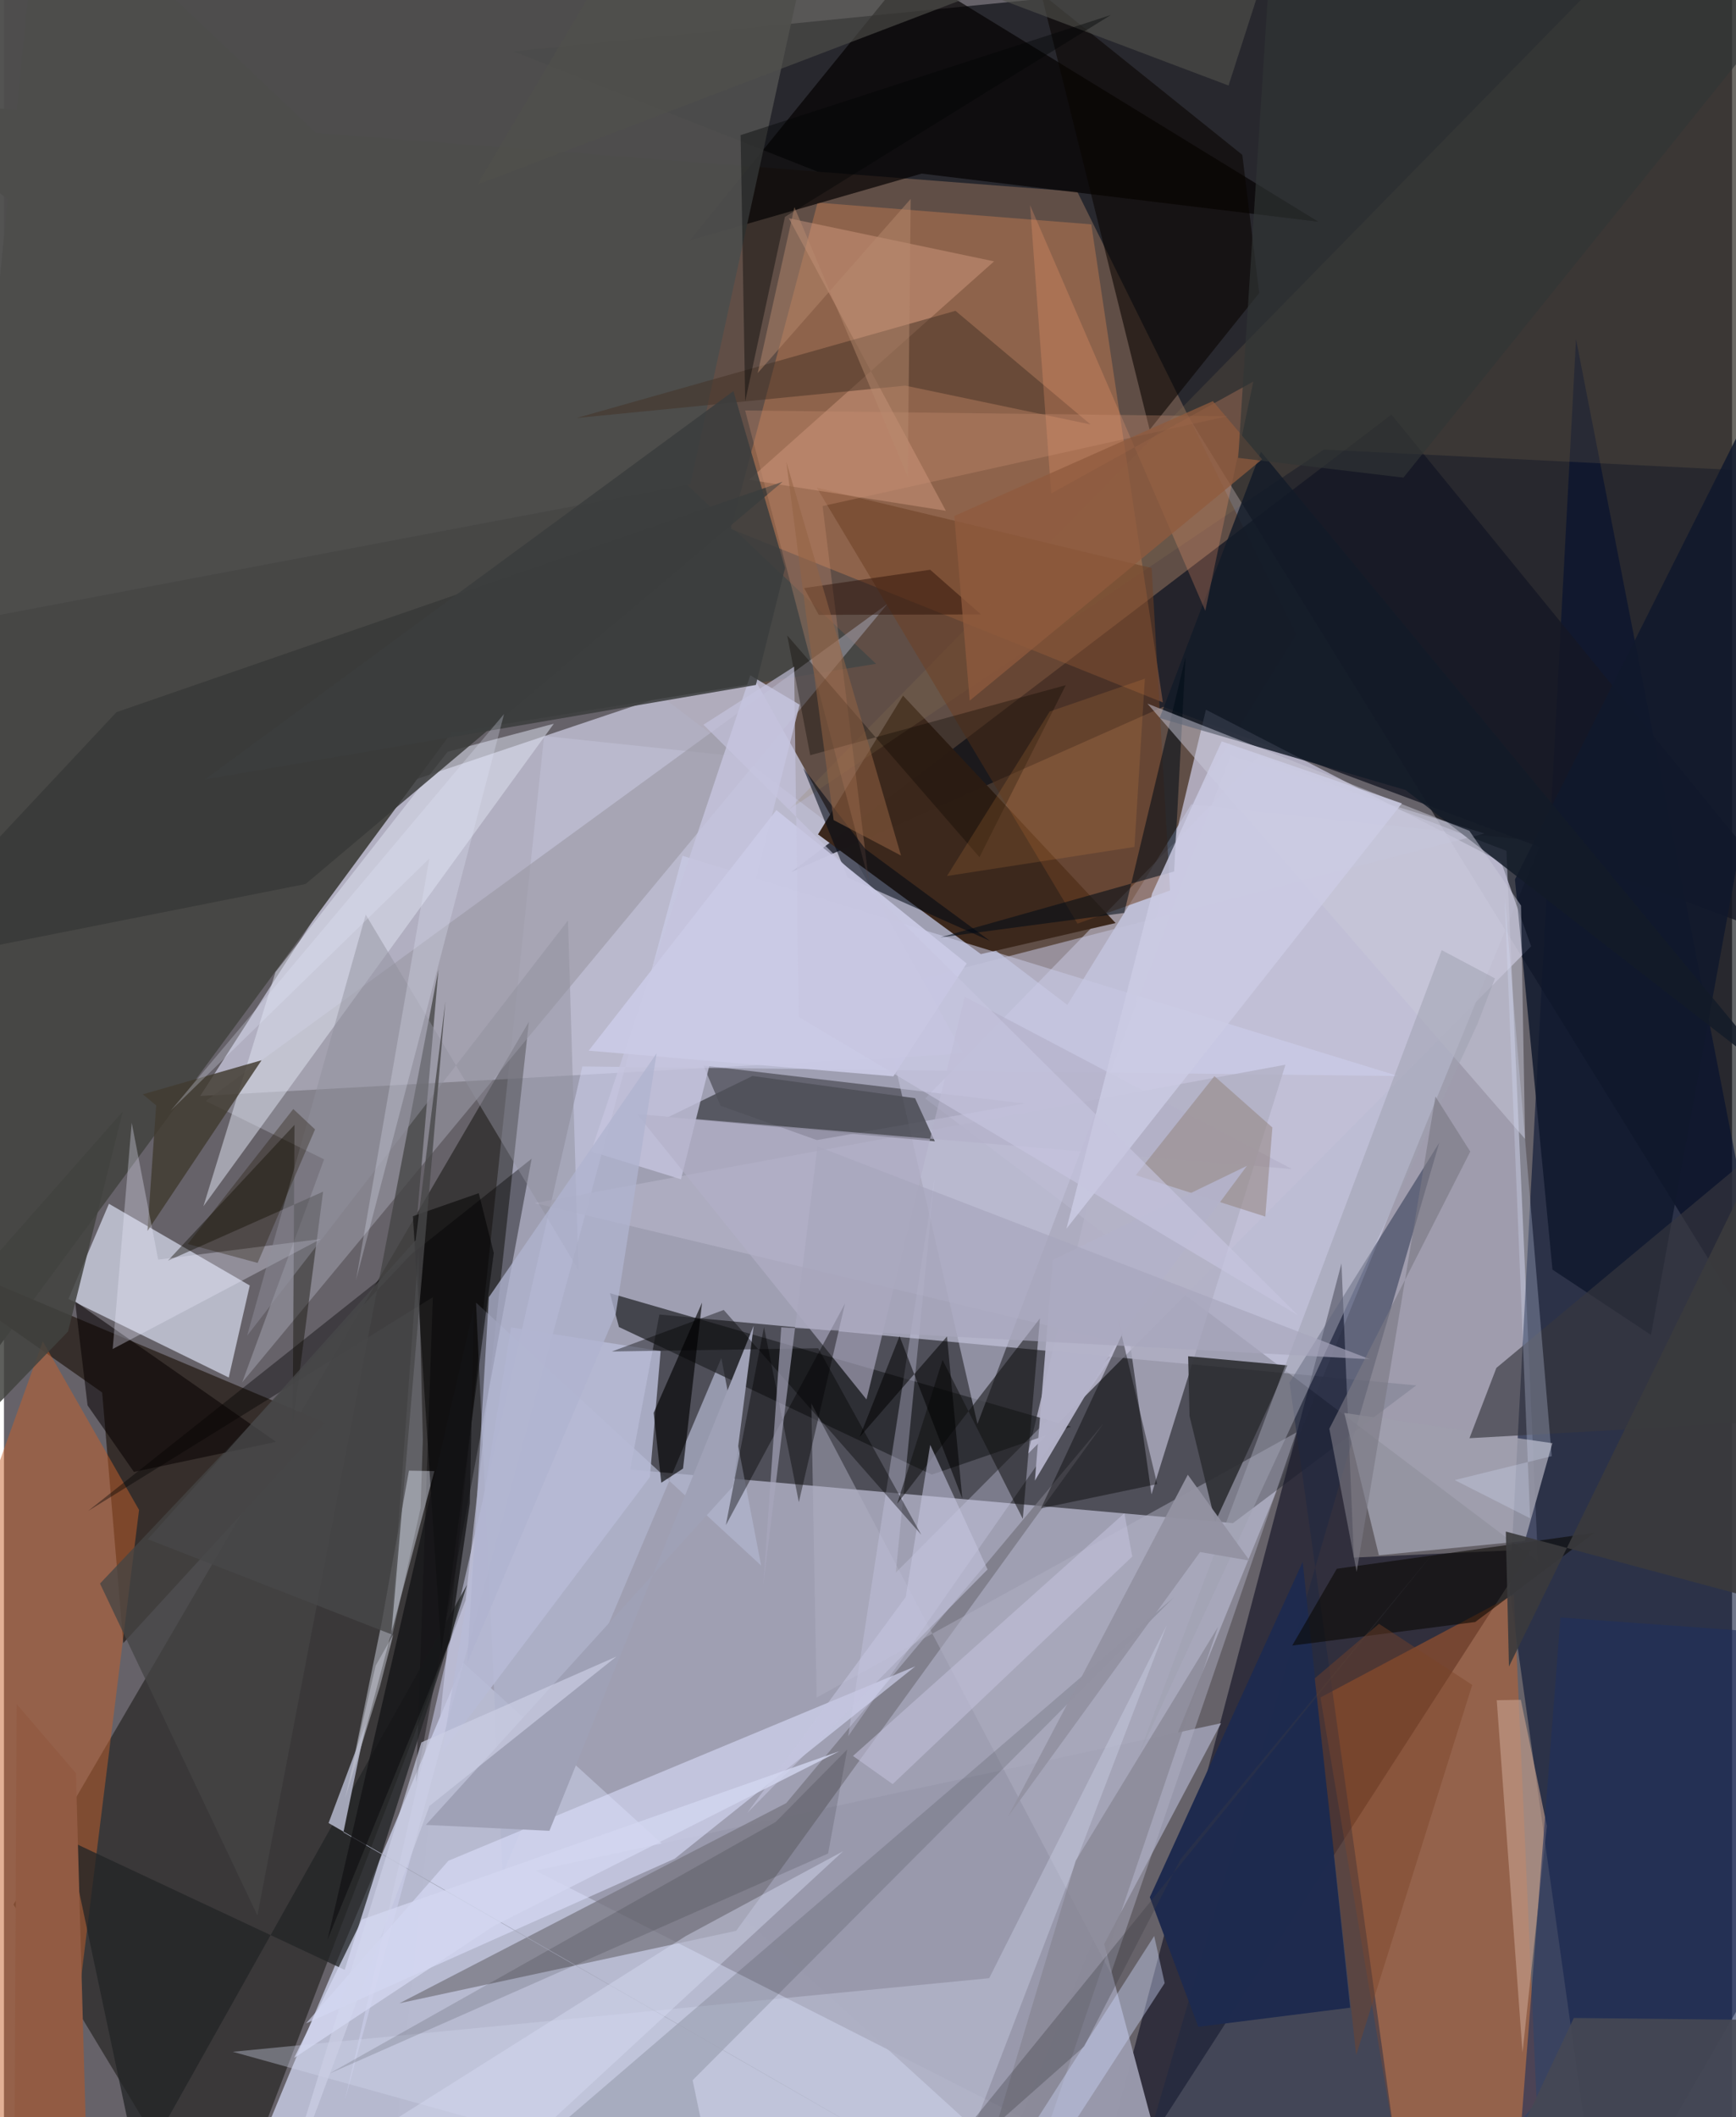 <svg xmlns="http://www.w3.org/2000/svg" width="228" height="278" viewBox="0 0 836 1024"><path fill="#666269" d="M0 0h836v1024H0z"/><path fill="#d4d6f4" fill-opacity=".525" d="M261.325 355.97L183.914 1086l295.06-30.047 264.807-648.956z"/><path fill="#000409" fill-opacity=".612" d="M889.895 714.742L898-39.995 246.44 24.85l287.675 113.682z"/><path fill="#3f4048" fill-opacity=".839" d="M302.967 710.754l291.593 25.92 88.667-66.604-366.155-34.284z"/><path fill="#604e46" d="M-62 47.842l581.248 44.896 105.924 214.069L514.44 486.048z"/><path fill="#bfbed3" fill-opacity=".835" d="M464.168 509.622L94.934 530.09l96.724-150.614 168.368-56.6z"/><path fill="#0b0b05" fill-opacity=".478" d="M104.121 1086l119.203-312.016L253.938 494.2 4.645 921.151z"/><path fill="#deddf8" fill-opacity=".475" d="M742.117 755.22l-15.265-343.698-119.705-45.947-161.47 165.737z"/><path fill="#000e2f" fill-opacity=".565" d="M760.52 164.027L728.4 768.945 772.831 1086 898 868.838z"/><path fill="#474745" d="M216.46 354.35l205.42-33.285L17.755-62-62 732.107z"/><path fill="#b7bad0" fill-opacity=".996" d="M120.045 1046.75l18.876-45.765 83.14-196.866L531.7 1086z"/><path fill="#1c1b2c" fill-opacity=".71" d="M738.79 749.396l-85.722 3.95-6.018-142.25L521.664 1086z"/><path fill="#dadef0" fill-opacity=".698" d="M50.783 582.22l-19.598 46.048 77.563 37.99 10.175-44.515z"/><path fill="#151824" fill-opacity=".788" d="M380.845 421.807l180.016-79.963 324.223 120.848-213.873-262.197z"/><path fill="#ff975a" fill-opacity=".286" d="M393.604 97.997l-41.96 157.82 209.014 83.94-34.636-231.25z"/><path fill="#362e2b" fill-opacity=".988" d="M47.513 673.506L-62 596.546l217.434 91.543-97.707 106.63z"/><path fill="#cf6425" fill-opacity=".435" d="M730.5 771.19l-93.626 49.816L681.313 1086l60.167-69.124z"/><path fill="#3c281c" fill-opacity=".992" d="M393.82 403.566l78.783 57.907 65.18-15.037-102.84-109.98z"/><path fill="#c2c0d6" fill-opacity=".792" d="M738.806 457.69l-14.526-40.822-142.8-73.618-86.119 359.93z"/><path fill="#9999ac" fill-opacity=".98" d="M532.253 940.272l56.526-106.81-331.693 71.293 307.46 156.038z"/><path fill="#c6622b" fill-opacity=".498" d="M21.302 1086L-62 873.272l80.79-224.504 46.565 81.527z"/><path fill="#030100" fill-opacity=".678" d="M331.78 116.282l105.94-130.57 198.215 121.554-191.972-23.3z"/><path fill="#4d4d4c" fill-opacity=".961" d="M-62-62l450.12 39.765-56.05 256.38-392.343 74.293z"/><path fill="#000200" fill-opacity=".369" d="M338.377 515.338l8.292 19.477 46.604 16.607 100.637-17.7z"/><path fill="#b1b4ce" fill-opacity=".725" d="M241.215 906.405l105.83-249.558 19.253 100.342-137.911-127.156z"/><path fill="#1d2743" fill-opacity=".471" d="M679.973 1086l-58.045-417.336 72.406-115.91L538.627 1086z"/><path fill="#777681" fill-opacity=".733" d="M354.234 933.861L532.008 688.38 378.413 872.116l-187.064 96.788z"/><path fill="#9a98a4" fill-opacity=".604" d="M154.87 560.743l-57.259-28.226 329.88-240.512-312.247 376.617z"/><path fill="#dee1ef" fill-opacity=".518" d="M214.636 363.592l51.368-13.547L96.493 583.438l34.874-113.302z"/><path fill="#9f9ead" fill-opacity=".839" d="M735.751 745.327l-70.6 6.909-16.742-68.84 100.662 14.627z"/><path fill="#232428" fill-opacity=".729" d="M297.517 641.845l151.331 71.376 67.405-23.176-223.084-64.56z"/><path fill="#cfd0ee" fill-opacity=".537" d="M674.451 520.44l-346.17-106.52-163.267 601.654 114.798-499.777z"/><path fill="#dde0fd" fill-opacity=".576" d="M440.887 805.944l-225.87 94.027-68.886 78.672 178.357-79.652z"/><path fill="#947b55" fill-opacity=".18" d="M823.495-62L379.44 391.8l259.116-174.354L898 230.343z"/><path fill="#000002" fill-opacity=".384" d="M207.464 627.43L40.715 730.795l214.551-170.36-55.862 301.714z"/><path fill="#c4c9d6" fill-opacity=".525" d="M162.829 882.133l45.403-170.624-12.312-.223-13.253 73.8z"/><path fill="#b1afc4" fill-opacity=".792" d="M256.83 581.887l288.08 68.805 10.233 72.072 64.8-207.802z"/><path fill="#232526" fill-opacity=".765" d="M65.01 1050.035L31.088 890.032 164.83 952.75l59.197-186.227z"/><path fill="#6d4024" fill-opacity=".533" d="M393.24 235.892l161.977 38.833 8.908 155.978-44.774 16.035z"/><path fill="#b1afc4" fill-opacity=".467" d="M535.523 954.49l89.701-261.658-232.086 128.25-2.55-142.31z"/><path fill="#2e2f34" fill-opacity=".914" d="M585.985 736.015l34.908-75.63-48.006-4.408.664 28.876z"/><path fill="#413b31" fill-opacity=".831" d="M124.628 512.794L69.434 595.38l4.194-60.743-6.467-5.349z"/><path fill="#c3c3dc" fill-opacity=".561" d="M422.763 478.831l48.187 209.91 122.383-323.285 122.92 37.673z"/><path fill="#10182c" fill-opacity=".839" d="M749.133 614.078l-18.157-188.721L898 92.287 796.771 645.632z"/><path fill="#131b28" fill-opacity=".831" d="M860.562 523.663L678.065 382.115 559.08 347.3l49.001-128.815z"/><path fill="#dca388" fill-opacity=".404" d="M478.994 126.408l-99.283-20.834 75.963 141.486-95.251-15.01z"/><path fill="#383938" fill-opacity=".831" d="M376.679 233.016L145.931 427.549-62 468.844 54.423 344.457z"/><path fill="#c49e8c" fill-opacity=".631" d="M746.413 883.176l-11.774 109.502-12.477-170.335 11.661-.199z"/><path fill="#b8bbd6" fill-opacity=".839" d="M245.318 642.019L211.87 847.82l100.608-133.406 5.21-60.965z"/><path fill="#4f5059" fill-opacity=".894" d="M450.348 552.02L321.366 540.3l40.766-19.88 78.633 10.745z"/><path fill="#0d0b00" fill-opacity=".412" d="M140.563 544.05l-.899 145.518 14.72-113.193-75.097 33.399z"/><path fill="#0a0400" fill-opacity=".573" d="M501.739-3.268l52.517 211.116 53.004-66.125-8.18-66.821z"/><path fill="#c5c4dd" fill-opacity=".816" d="M327.53 570.366l57.37-229.54-23.84-14.183-77.014 230.27z"/><path fill="#1e2a4e" fill-opacity=".988" d="M577.774 980.304l-23.43-62.685 73.947-162.174 22.964 215.606z"/><path fill="#d0d5ed" fill-opacity=".365" d="M447.308 1086l-336.622-93.629 365.95-35.59 85.911-170.71z"/><path fill="#20305b" fill-opacity=".616" d="M898 1086l-166.787-22.344 21.786-281.322L898 792.832z"/><path fill="#c9cae6" fill-opacity=".357" d="M450.147 570.347l-18.695 190.27 106.91-107.544-129.93 186.636z"/><path fill="#433023" fill-opacity=".486" d="M525.652 205.288l-89.583-18.772-159.008 15.643 183.256-51.825z"/><path fill="#ff9e74" fill-opacity=".247" d="M604.416 184.537l-97.768 54.115-10.244-139.404 84.77 196.175z"/><path fill="#0a0703" fill-opacity=".58" d="M623.223 795.889l88.52-11.376 57.646-43.141-124.596 17.387z"/><path fill="#b2b0c8" fill-opacity=".616" d="M417.274 676.857L306.287 538.873l316.883 26.581-158.369-83.37z"/><path fill="#444" fill-opacity=".765" d="M122.617 926.457L46.469 765.912 198.42 605.196l11.794-136.356z"/><path fill="#37363f" fill-opacity=".647" d="M708.972 695.61l184.25-10.335-19.495-150.065-151.732 126.4z"/><path fill="#010b16" fill-opacity=".553" d="M566.093 421.513l-113.113 31.88 88.958-11.832 29.682-123.786z"/><path fill="#111112" fill-opacity=".541" d="M454.07 657.759l38.814 76.845 8.3-96.95-69.085 89.672z"/><path fill="#0e1011" fill-opacity=".133" d="M333.16 1006.133L565.756 772.77l-326.024 280.102 101.815-6.477z"/><path fill="#c9c9d8" fill-opacity=".494" d="M735.868 550.86l-182.68-210.54 155.72 61.503 24.999 36.15z"/><path fill="#958683" fill-opacity=".561" d="M547.54 568.406l62.658 20.01 3.43-43.082-28.04-24.853z"/><path fill="#010101" fill-opacity=".631" d="M317.993 717.14l-3.67-33.795 23.401-53.319-9.208 80.27z"/><path fill="#060101" fill-opacity=".537" d="M131.636 697.379L34.41 629.42l6.037 50.311 22.425 32.19z"/><path fill="#ce9374" fill-opacity=".302" d="M591.736 201.343L396.03 244.768l22.492 181.986-59.968-228.225z"/><path fill="#868591" fill-opacity=".694" d="M518.457 900.014l68.86-113.117-86.264 253.64-26.484 5.92z"/><path fill="#000815" fill-opacity=".561" d="M386.693 371.506l21.4 52.86 68.917 30.71-60.252-44.43z"/><path fill="#9fa1b6" d="M362.718 641.136l-10.002 77.727L204.104 882.64l59.78 2.86z"/><path fill="#cacae5" fill-opacity=".914" d="M430.267 520.584l35.48-54.589-92.063-74.182-90.82 116.364z"/><path fill-opacity=".4" d="M501.683 729.538l39.64-84.97-2.692-7.545 19.257 80.787z"/><path fill="#ccd6f7" fill-opacity=".412" d="M561.516 959.169l-59.897 92.338L460.7 1086l95.752-149.632z"/><path fill="#ebeeff" fill-opacity=".318" d="M61.807 543.047l-9.208 109.42 100.731-53.222-78.715 9.999z"/><path fill="#cbcbe4" fill-opacity=".82" d="M555.46 432.136l33.67-73.561 87.172 29.998-162.31 205.706z"/><path fill="#3b3d3d" fill-opacity=".867" d="M352.9 189.148l24.984 85.605-14.12 56.54L97.23 376.996z"/><path fill="#c5c5df" fill-opacity=".565" d="M436.255 772.409l11.837-73.576 27.75 60.256-116.299 117.776z"/><path fill="#b4b3ca" fill-opacity=".961" d="M507.36 609.385l93.937-45.492-61.805 83.429-40.757 68.811z"/><path fill="#8f8f9c" fill-opacity=".475" d="M117.63 646.04L272.864 445.2l5.1 169.129-102.945-171.947z"/><path fill="#b0b4cf" fill-opacity=".757" d="M224.1 804.345l10.475-176.91 81.179-118.01-19.774 125.881z"/><path fill-opacity=".396" d="M406.884 630.473L349.226 737.66l18.46-95.811 16.858 84.699z"/><path fill="#0c0700" fill-opacity=".349" d="M471.935 414.578L378.92 307.325l11.132 57.946 123.608-33.868z"/><path fill="#9fa0b0" fill-opacity=".518" d="M712.857 495.246l8.445-22.033-25.756-13.658-147.238 390.827z"/><path fill="#020702" fill-opacity=".129" d="M407.947 846.145l-9.254 50.337-241.435 106.527 216.077-121.787z"/><path fill="#dbe6ff" fill-opacity=".259" d="M738.314 734.363l-36.502-18.512 46.964-11.55-22.8-270.655z"/><path fill="#a2a5b7" d="M472.182 1062.993L157.034 881.742l18.04-48.062-10.857 52.538z"/><path fill="#270e06" fill-opacity=".463" d="M387.105 284.438l60.97-8.87 24.552 21.598-78.455.221z"/><path fill="#50504b" fill-opacity=".627" d="M625.656-62L592.43 41.375 318.6-62 228.929 89.36z"/><path fill="#e6efff" fill-opacity=".227" d="M202.651 696.162l-1.094 33.179L186.37 798l14.093-192.223z"/><path fill="#8f5a3e" fill-opacity=".753" d="M584.838 194.019l-125.088 55.56 7.453 89.297L608.65 222.158z"/><path fill="#020101" fill-opacity=".388" d="M393.91 652.1l49.86 90.2-95.56-108.72-54.115 20.088z"/><path fill="#d9dcf3" fill-opacity=".431" d="M247.467 1041.773L92.637 1086l237.358-149.686 75.956-40.93z"/><path fill="#464853" fill-opacity=".89" d="M898 977.482v48.362L707.614 1086l51.842-109.97z"/><path fill="#000001" fill-opacity=".518" d="M236.968 606.018l-7.268-28.925-31.88 11.141 13.81 211.085z"/><path fill="#e5e8fd" fill-opacity=".263" d="M205.784 415.232l-35.424 203.77 71.578-273.664L80.646 537.206z"/><path fill="#cccfe4" fill-opacity=".682" d="M126.787 1086l75.138-243.26 94.373-41.52-90.443 72.248z"/><path fill="#a7a6bc" fill-opacity=".663" d="M393.564 554.474L660.882 657.44l-284.839-15.463-8.693 124.565z"/><path fill="#f59e4e" fill-opacity=".149" d="M551.945 328.255l-5.044 81.376-90.693 14.06 49.704-79.56z"/><path fill="#c2c0db" fill-opacity=".576" d="M429.932 862.913l-19.196-13.62 131.307-117.406 3.809 20.969z"/><path fill="#000505" fill-opacity=".396" d="M358.592 194.146L356.374 65.36l179.13-58.114-157.67 97.64z"/><path fill="#131316" fill-opacity=".753" d="M156.526 938.2l59.204-145.002 9.644-66.134 1.955-94.547z"/><path fill="#1f1400" fill-opacity=".318" d="M122.714 610.835l27.782-64.583-10.535-9.86-51.044 65.284z"/><path fill="#d3d6ef" fill-opacity=".792" d="M404.13 847.008l-167.056 84.448-96.682 63.891 32.873-66.998z"/><path fill="#3a3a3d" fill-opacity=".914" d="M872.9 780.042L898 458.214 728.078 806.042l-1.52-65.293z"/><path fill="#b88a6f" fill-opacity=".463" d="M364.626 180.452l17.781-80.25 54.814 130.325 1.43-134.318z"/><path fill="#c6c5df" fill-opacity=".635" d="M338.39 350.51l287.676 285.688-241.525-144.38-2.27-169.373z"/><path fill="#925b43" d="M4.87 1086l1.274-261.778 28.681 33.431L41.2 1086z"/><path fill="#474849" fill-opacity=".788" d="M69.587 744.467l117.816 45.995 26.157-306.249-14.417 115.642z"/><path fill="#3b3c44" fill-opacity=".322" d="M569.22 899.225l-46.65 90.56-88.177 78.07 259.908-320.184z"/><path fill="#7a4426" fill-opacity=".42" d="M710.302 814.948l-45.099-29.574-31.085 26.396 20.059 182.161z"/><path fill="#41423f" fill-opacity=".847" d="M-62 673.08L57.456 537.673 30.995 644-62 740.54z"/><path fill="#c8cbd6" fill-opacity=".49" d="M165.043 869.708l14.776-64.079 8.572-15.141-6.494 25.131z"/><path fill="#936344" fill-opacity=".541" d="M387.872 295.967l-9.374-72.555 55.472 190.391-32.599-17.153z"/><path fill="#9392a2" fill-opacity=".953" d="M602.613 754.828l-23.957-4.16-92.959 128.076 87.018-165.463z"/><path fill="#313535" fill-opacity=".643" d="M677.02 231.006l-79.937-9.544L615.315-62 898-43.587z"/><path fill="#7a7984" fill-opacity=".631" d="M692.5 530.36l-38.102 229.865-13.215-69.201 68.175-134.05z"/><path fill="#010100" fill-opacity=".522" d="M433.257 646.255l30.372 78.555-7.413-78.399-42.27 48.6z"/></svg>